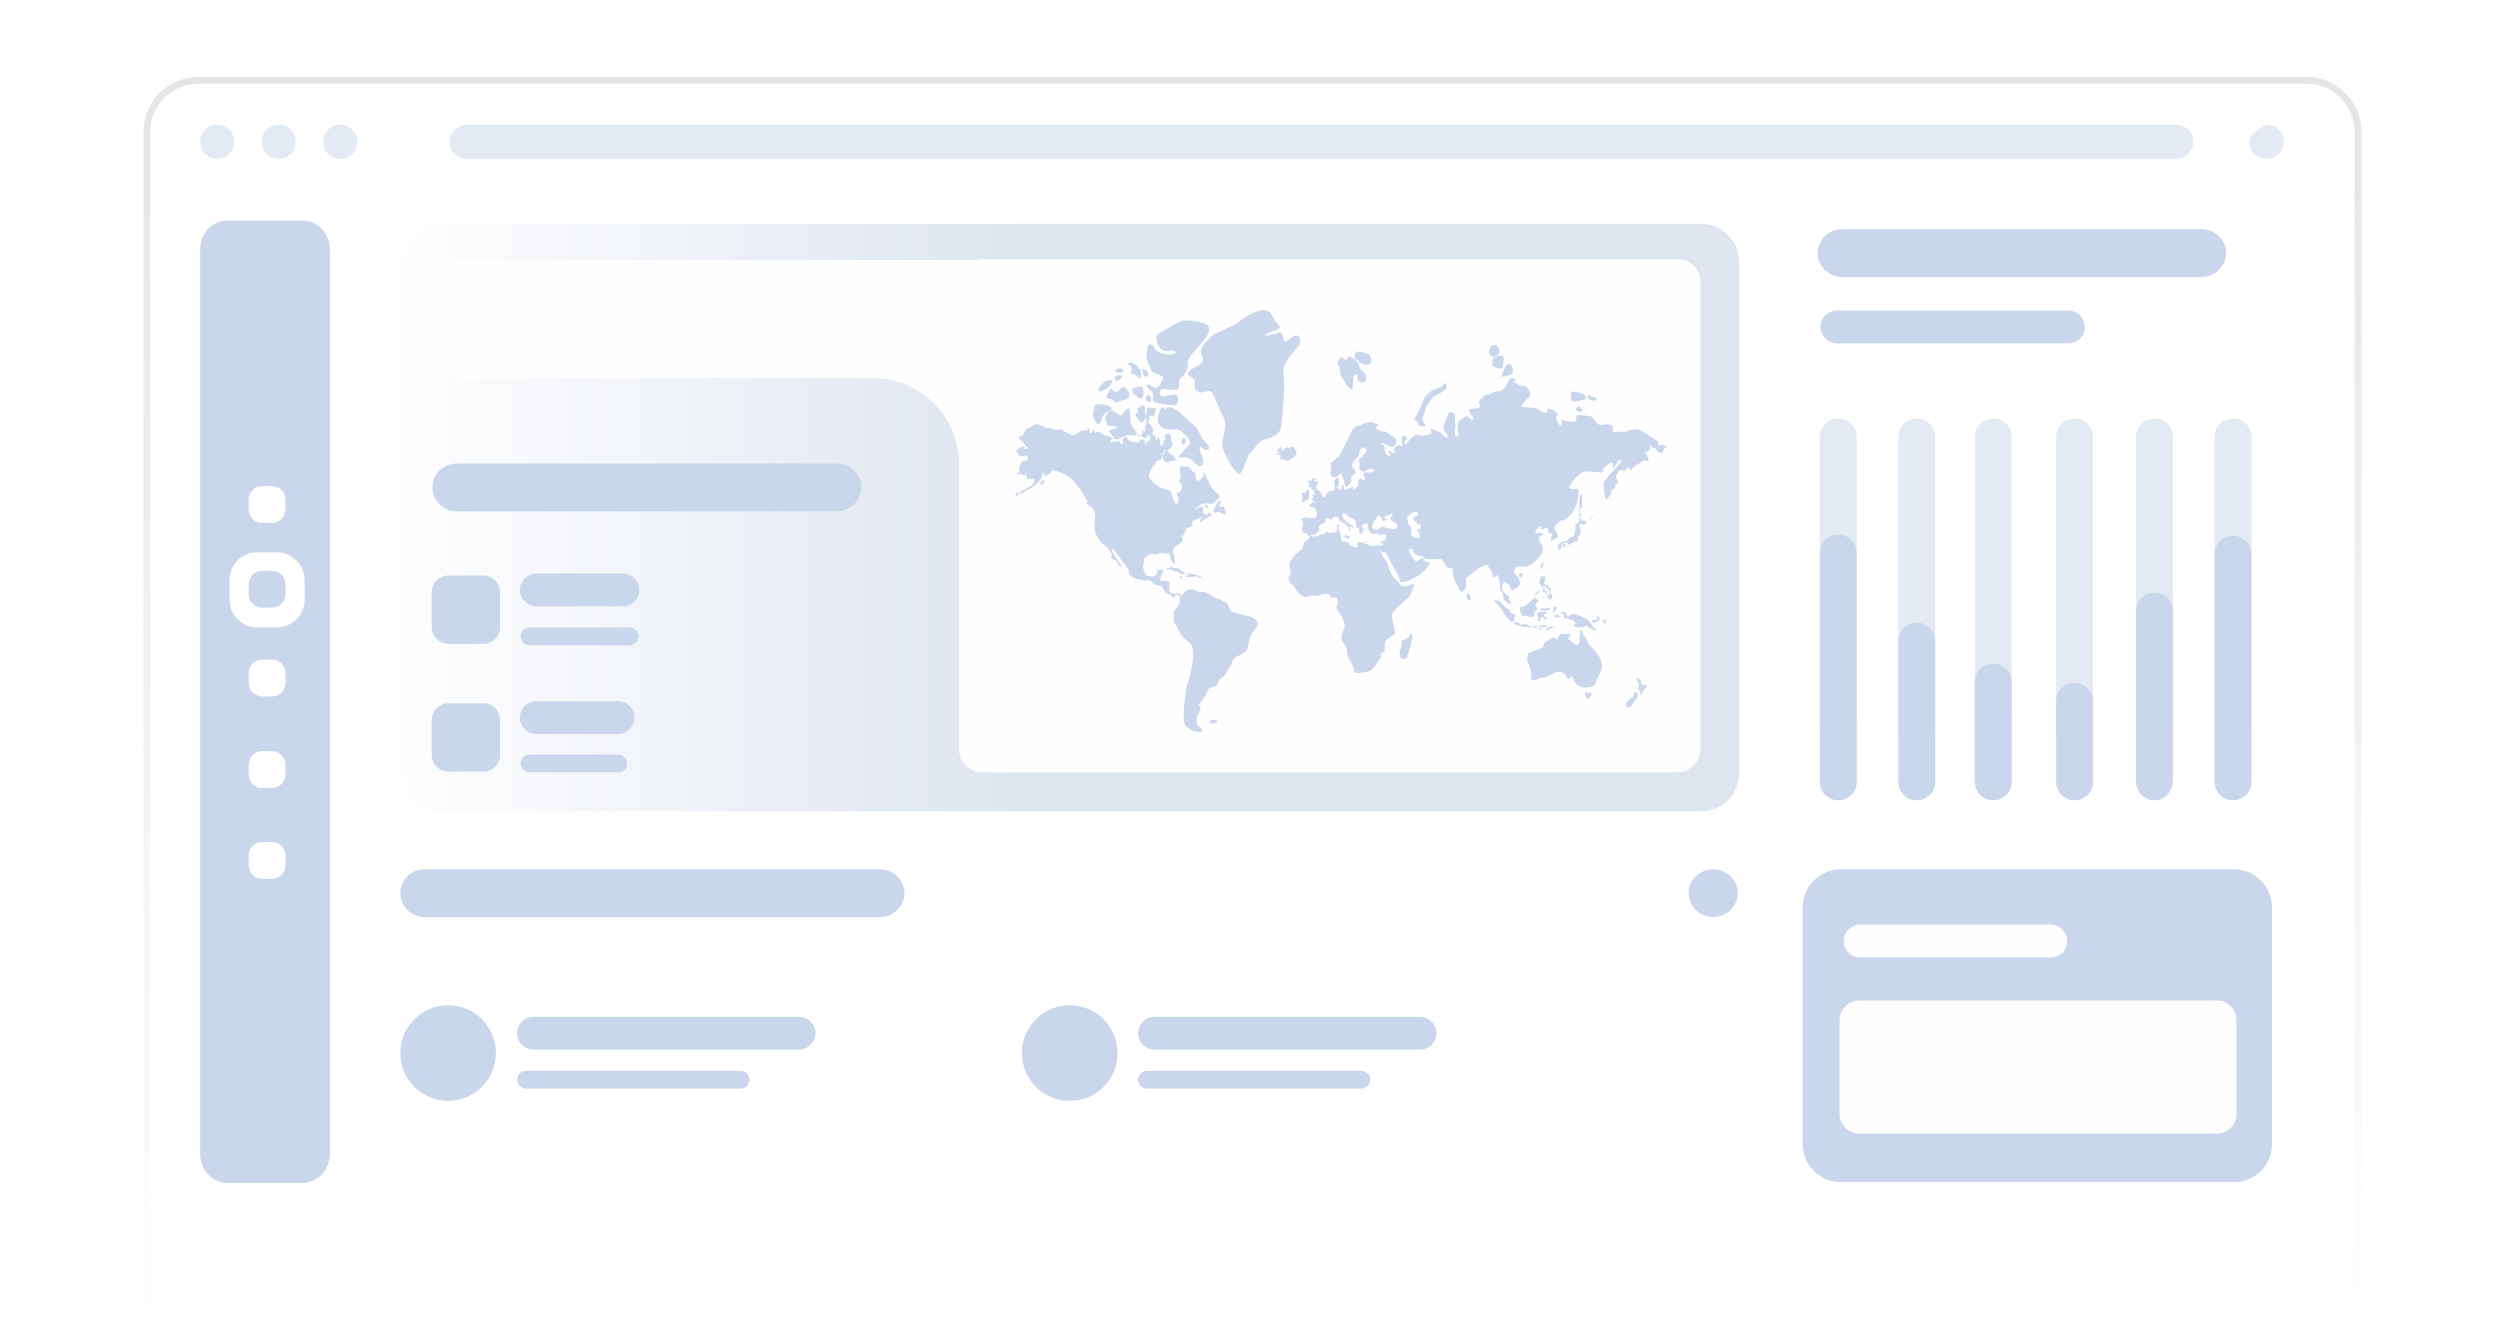 <svg id="eoYD1GJeWFX1" xmlns="http://www.w3.org/2000/svg" xmlns:xlink="http://www.w3.org/1999/xlink" viewBox="0 0 355 190" shape-rendering="geometricPrecision" text-rendering="geometricPrecision" project-id="77b44fc24be1414cb34d4452f64ca523" export-id="8e0c89cb1c3d4e69aa9281594facc25c" cached="false"><defs><filter id="eoYD1GJeWFX4-filter" x="-150%" width="400%" y="-150%" height="400%"><feGaussianBlur id="eoYD1GJeWFX4-filter-drop-shadow-0-blur" in="SourceAlpha" stdDeviation="0,0"/><feOffset id="eoYD1GJeWFX4-filter-drop-shadow-0-offset" dx="0" dy="0" result="tmp"/><feFlood id="eoYD1GJeWFX4-filter-drop-shadow-0-flood" flood-color="rgba(0,0,0,0.03)"/><feComposite id="eoYD1GJeWFX4-filter-drop-shadow-0-composite" operator="in" in2="tmp"/><feMerge id="eoYD1GJeWFX4-filter-drop-shadow-0-merge" result="result"><feMergeNode id="eoYD1GJeWFX4-filter-drop-shadow-0-merge-node-1"/><feMergeNode id="eoYD1GJeWFX4-filter-drop-shadow-0-merge-node-2" in="SourceGraphic"/></feMerge></filter><linearGradient id="eoYD1GJeWFX4-fill" x1="177.813" y1="9.054" x2="177.813" y2="187.155" spreadMethod="pad" gradientUnits="userSpaceOnUse" gradientTransform="translate(0 0)"><stop id="eoYD1GJeWFX4-fill-0" offset="86.67%" stop-color="#fff"/><stop id="eoYD1GJeWFX4-fill-1" offset="89%" stop-color="rgba(255,255,255,0)"/></linearGradient><linearGradient id="eoYD1GJeWFX5-stroke" x1="177.813" y1="9.053" x2="177.813" y2="195.053" spreadMethod="pad" gradientUnits="userSpaceOnUse" gradientTransform="translate(0 0)"><stop id="eoYD1GJeWFX5-stroke-0" offset="0%" stop-color="#e5e5e6"/><stop id="eoYD1GJeWFX5-stroke-1" offset="100%" stop-color="rgba(229,229,230,0)"/></linearGradient><linearGradient id="eoYD1GJeWFX33-fill" x1="0" y1="0.5" x2="1" y2="0.5" spreadMethod="pad" gradientUnits="objectBoundingBox" gradientTransform="translate(0 0)"><stop id="eoYD1GJeWFX33-fill-0" offset="0%" stop-color="rgba(189,203,224,0.05)"/><stop id="eoYD1GJeWFX33-fill-1" offset="46%" stop-color="#bdcbe0"/></linearGradient></defs><g id="eoYD1GJeWFX2" transform="matrix(.97 0 0 0.97 5.335 3.063)"><g><path id="eoYD1GJeWFX4" d="M16.5,15.8c0-3.7,3.1-6.7,7-6.7h308.7c3.9,0,7,3,7,6.7v171.4h-322.7v-171.4Z" filter="url(#eoYD1GJeWFX4-filter)" fill="url(#eoYD1GJeWFX4-fill)"/><path d="M339.2,195.6h.5v-.5-179c0-4.1-3.4-7.5-7.5-7.5h-308.7C19.4,8.6,16,12,16,16.1v179v.5h.5h322.7Z" fill="none" stroke="url(#eoYD1GJeWFX5-stroke)"/></g><path id="eoYD1GJeWFX6" d="M56.7,124.1h66.6c2,0,3.6,1.6,3.6,3.5v0c0,1.9-1.7,3.5-3.6,3.5h-66.6c-2,0-3.6-1.6-3.6-3.5v0c0-2,1.6-3.5,3.6-3.5Z" fill="#c9d6eb"/><path d="M245.3,124.1v0c2,0,3.6,1.6,3.6,3.5v0c0,1.9-1.7,3.5-3.6,3.5v0c-2,0-3.6-1.6-3.6-3.5v0c0-2,1.6-3.5,3.6-3.5Z" fill="#c9d6eb"/><path d="M264.2,30.4h52.6c2,0,3.6,1.6,3.6,3.5v0c0,1.9-1.7,3.5-3.6,3.5h-52.6c-2,0-3.6-1.6-3.6-3.5v0c0-2,1.6-3.5,3.6-3.5Z" fill="#c9d6eb"/><path d="M27.8,29h11c2.2,0,4,1.9,4,4.3v132.3c0,2.3-1.8,4.3-4,4.3h-11c-2.2,0-4-1.9-4-4.3v-132.3c0-2.4,1.7-4.3,4-4.3Z" transform="translate(0 0.123)" fill="#c9d6eb"/><path d="M32.6,68h1.4c1.1,0,2,.9,2,2v1.4c0,1.1-.9,2-2,2h-1.4c-1.1,0-2-.9-2-2v-1.4c0-1.1.9-2,2-2Z" transform="translate(.3 0)" fill="#fff"/><path id="eoYD1GJeWFX11" d="M32.1,77.7h2.9c2.2,0,4.1,1.8,4.1,4.1v2.8c0,2.2-1.8,4.1-4.1,4.1h-2.8c-2.2,0-4.1-1.8-4.1-4.1v-2.8c0-2.3,1.8-4.1,4-4.1Z" fill="#fff"/><path id="eoYD1GJeWFX12" d="M32.6,93.4h1.4c1.1,0,2,.9,2,2v1.4c0,1.1-.9,2-2,2h-1.4c-1.1,0-2-.9-2-2v-1.4c0-1.1.9-2,2-2Z" transform="translate(.3 0)" fill="#fff"/><path id="eoYD1GJeWFX13" d="M32.6,106.8h1.4c1.1,0,2,.9,2,2v1.4c0,1.1-.9,2-2,2h-1.4c-1.1,0-2-.9-2-2v-1.4c0-1.1.9-2,2-2Z" transform="translate(.3 0)" fill="#fff"/><path d="M32.6,120.1h1.4c1.1,0,2,.9,2,2v1.4c0,1.1-.9,2-2,2h-1.4c-1.1,0-2-.9-2-2v-1.4c0-1.1.9-2,2-2Z" transform="translate(.3 0)" fill="#fff"/><path id="eoYD1GJeWFX15" d="M32.8,80.4h1.4c1.1,0,2,.9,2,2v1.4c0,1.1-.9,2-2,2h-1.4c-1.1,0-2-.9-2-2v-1.4c0-1.1.9-2,2-2Z" transform="translate(.1 0)" fill="#c9d6eb"/><path d="M26.3,15.1v0c1.4,0,2.5,1.1,2.5,2.5v0c0,1.4-1.1,2.5-2.5,2.5v0c-1.4,0-2.5-1.1-2.5-2.5v0c0-1.4,1.1-2.5,2.5-2.5Z" opacity="0.5" fill="#c9d6eb"/><path d="M35.3,15.1v0c1.4,0,2.5,1.1,2.5,2.5v0c0,1.4-1.1,2.5-2.5,2.5v0c-1.4,0-2.5-1.1-2.5-2.5v0c0-1.4,1.1-2.5,2.5-2.5Z" opacity="0.5" fill="#c9d6eb"/><path d="M44.3,15.1v0c1.4,0,2.5,1.1,2.5,2.5v0c0,1.4-1.1,2.5-2.5,2.5v0c-1.4,0-2.5-1.1-2.5-2.5v0c0-1.4,1.1-2.5,2.5-2.5Z" opacity="0.5" fill="#c9d6eb"/><path d="M62.9,15.1h250.1c1.5,0,2.6,1.1,2.6,2.5v0c0,1.4-1.2,2.5-2.6,2.5h-250.1c-1.5,0-2.6-1.1-2.6-2.5v0c0-1.4,1.2-2.5,2.6-2.5Z" opacity="0.5" fill="#c9d6eb"/><path d="M326.3,15.1v0c1.4,0,2.5,1.1,2.5,2.5v0c0,1.4-1.1,2.5-2.5,2.5v0c-1.4,0-2.5-1.1-2.5-2.5v0c0-1.4,2.5-2.5,2.5-2.5Z" opacity="0.5" fill="#c9d6eb"/><path d="M321.4,58.1v0c1.5,0,2.7,1.2,2.7,2.7v41.6c0,1.5-1.2,2.7-2.7,2.7v0c-1.5,0-2.7-1.2-2.7-2.7v-41.6c0-1.5,1.2-2.7,2.7-2.7Z" opacity="0.5" fill="#c9d6eb"/><path d="M286.3,58.1v0c1.5,0,2.7,1.2,2.7,2.7v39.9c0,1.5-1.2,2.7-2.7,2.7v0c-1.5,0-2.7-1.2-2.7-2.7v-39.9c0-1.5,1.2-2.7,2.7-2.7Z" opacity="0.5" fill="#c9d6eb"/><path d="M309.9,58.1v0c1.5,0,2.7,1.2,2.7,2.7v42.6c0,1.5-1.2,2.7-2.7,2.7v0c-1.5,0-2.7-1.2-2.7-2.7v-42.6c0-1.5,1.2-2.7,2.7-2.7Z" opacity="0.5" fill="#c9d6eb"/><path d="M298.2,58.1v0c1.5,0,2.7,1.2,2.7,2.7v42.7c0,1.5-1.2,2.7-2.7,2.7v0c-1.5,0-2.7-1.2-2.7-2.7v-42.7c0-1.5,1.2-2.7,2.7-2.7Z" opacity="0.5" fill="#c9d6eb"/><path d="M275.1,58.1v0c1.5,0,2.7,1.2,2.7,2.7v43c0,1.5-1.2,2.7-2.7,2.7v0c-1.5,0-2.7-1.2-2.7-2.7v-43c0-1.5,1.2-2.7,2.7-2.7Z" opacity="0.5" fill="#c9d6eb"/><path d="M263.6,58.1v0c1.5,0,2.7,1.2,2.7,2.7v41.3c0,1.5-1.2,2.7-2.7,2.7v0c-1.5,0-2.7-1.2-2.7-2.7v-41.3c0-1.5,1.2-2.7,2.7-2.7Z" opacity="0.5" fill="#c9d6eb"/><path id="eoYD1GJeWFX27" d="M263.6,114v0c-1.5,0-2.7-1.2-2.7-2.7v-33.5c0-1.5,1.2-2.7,2.7-2.7v0c1.5,0,2.7,1.2,2.7,2.7v33.6c0,1.4-1.2,2.6-2.7,2.6Z" fill="#c9d6eb"/><path id="eoYD1GJeWFX28" d="M298.2,114v0c-1.5,0-2.7-1.2-2.7-2.7v-11.8c0-1.5,1.2-2.7,2.7-2.7v0c1.5,0,2.7,1.2,2.7,2.7v11.9c0,1.4-1.2,2.6-2.7,2.6Z" fill="#c9d6eb"/><path id="eoYD1GJeWFX29" d="M275.1,114v0c-1.5,0-2.7-1.2-2.7-2.7v-20.6c0-1.5,1.2-2.7,2.7-2.7v0c1.5,0,2.7,1.2,2.7,2.7v20.6c0,1.5-1.2,2.7-2.7,2.7Z" fill="#c9d6eb"/><path id="eoYD1GJeWFX30" d="M286.3,114v0c-1.5,0-2.7-1.2-2.7-2.7v-14.6c0-1.5,1.2-2.7,2.7-2.7v0c1.5,0,2.7,1.2,2.7,2.7v14.7c0,1.4-1.2,2.6-2.7,2.6Z" fill="#c9d6eb"/><path id="eoYD1GJeWFX31" d="M309.9,114v0c-1.5,0-2.7-1.2-2.7-2.7v-25c0-1.5,1.2-2.7,2.7-2.7v0c1.5,0,2.7,1.2,2.7,2.7v25c-.1,1.5-1.3,2.7-2.7,2.7Z" fill="#c9d6eb"/><path id="eoYD1GJeWFX32" d="M321.4,114v0c-1.5,0-2.7-1.2-2.7-2.7v-33.3c0-1.5,1.2-2.7,2.7-2.7v0c1.5,0,2.7,1.2,2.7,2.7v33.3c0,1.5-1.2,2.7-2.7,2.7Z" fill="#c9d6eb"/><path d="M59,29.6h184.5c3.1,0,5.6,2.5,5.6,5.6v74.8c0,3.1-2.5,5.6-5.6,5.6h-184.5c-3.1,0-5.6-2.5-5.6-5.6v-74.8c0-3.1,2.5-5.6,5.6-5.6Z" opacity="0.5" fill="url(#eoYD1GJeWFX33-fill)"/><g><circle r="7" transform="translate(151.1 151)" fill="#c9d6eb"/><g><path d="M202.4,150.5h-38.9c-1.3,0-2.4-1.1-2.4-2.4v0c0-1.3,1.1-2.4,2.4-2.4h38.9c1.3,0,2.4,1.1,2.4,2.4v0c-.1,1.4-1.1,2.4-2.4,2.4Z" fill="#c9d6eb"/><path d="M193.8,156.2h-31.4c-.7,0-1.3-.6-1.3-1.3v0c0-.7.6-1.3,1.3-1.3h31.4c.7,0,1.3.6,1.3,1.3v0c0,.7-.6,1.3-1.3,1.3Z" fill="#c9d6eb"/></g></g><g><g><path id="eoYD1GJeWFX41" d="M85.7,85.6h-12.7c-1.3,0-2.4-1.1-2.4-2.4v0c0-1.3,1.1-2.4,2.4-2.4h12.7c1.3,0,2.4,1.1,2.4,2.4v0c0,1.4-1.1,2.4-2.4,2.4Z" fill="#c9d6eb"/><path id="eoYD1GJeWFX42" d="M86.7,91.3h-14.7c-.7,0-1.3-.6-1.3-1.3v0c0-.7.6-1.3,1.3-1.3h14.7c.7,0,1.3.6,1.3,1.3v0c-.1.7-.6,1.3-1.3,1.3Z" fill="#c9d6eb"/><path d="M65.3,91.1h-5.2c-1.3,0-2.4-1.1-2.4-2.4v-5.2c0-1.3,1.1-2.4,2.4-2.4h5.2c1.3,0,2.4,1.1,2.4,2.4v5.2c0,1.3-1.1,2.4-2.4,2.4Z" fill="#c9d6eb"/></g></g><g><g><path id="eoYD1GJeWFX46" d="M85,104.3h-12c-1.3,0-2.4-1.1-2.4-2.4v0c0-1.3,1.1-2.4,2.4-2.4h12c1.3,0,2.4,1.1,2.4,2.4v0c-.1,1.3-1.1,2.4-2.4,2.4Z" fill="#c9d6eb"/><path id="eoYD1GJeWFX47" d="M85,109.9h-13c-.7,0-1.3-.6-1.3-1.3v0c0-.7.6-1.3,1.3-1.3h13c.7,0,1.3.6,1.3,1.3v0c0,.8-.6,1.3-1.3,1.3Z" fill="#c9d6eb"/><path d="M65.3,109.8h-5.2c-1.3,0-2.4-1.1-2.4-2.4v-5.2c0-1.3,1.1-2.4,2.4-2.4h5.2c1.3,0,2.4,1.1,2.4,2.4v5.2c0,1.3-1.1,2.4-2.4,2.4Z" fill="#c9d6eb"/></g></g><circle r="7" transform="translate(60.1 151)" fill="#c9d6eb"/><path d="M297.3,47.1h-33.9c-1.3,0-2.4-1.1-2.4-2.4v0c0-1.3,1.1-2.4,2.4-2.4h33.9c1.3,0,2.4,1.1,2.4,2.4v0c0,1.4-1.1,2.4-2.4,2.4Z" fill="#c9d6eb"/><g><path d="M111.4,150.5h-38.8c-1.3,0-2.4-1.1-2.4-2.4v0c0-1.3,1.1-2.4,2.4-2.4h38.9c1.3,0,2.4,1.1,2.4,2.4v0c-.1,1.4-1.2,2.4-2.5,2.4Z" fill="#c9d6eb"/><path d="M102.9,156.2h-31.4c-.7,0-1.3-.6-1.3-1.3v0c0-.7.6-1.3,1.3-1.3h31.4c.7,0,1.3.6,1.3,1.3v0c0,.7-.6,1.3-1.3,1.3Z" fill="#c9d6eb"/></g><path d="M240.1,34.8h-101.7c-.2,0-.4,0-.6.1h-75.5c-2.2,0-4,1.8-4,4v9.3c0,2.2,1.8,4,4,4h60c7,0,12.6,5.7,12.6,12.6v41.7c0,1.9,1.5,3.4,3.4,3.4h101.7c1.9,0,3.4-1.5,3.4-3.4v-68.3c.1-1.9-1.4-3.4-3.3-3.4Z" fill="#fefefe"/><g><path d="M321.5,169.9h-57.5c-3.1,0-5.6-2.5-5.6-5.6v-34.6c0-3.1,2.5-5.6,5.6-5.6h57.5c3.1,0,5.6,2.5,5.6,5.6v34.6c0,3.1-2.5,5.6-5.6,5.6Z" fill="#c9d6eb"/><path d="M319,162.8h-52.3c-1.6,0-2.9-1.3-2.9-2.9v-13.7c0-1.6,1.3-2.9,2.9-2.9h52.3c1.6,0,2.9,1.3,2.9,2.9v13.8c0,1.5-1.3,2.8-2.9,2.8Z" fill="#fdfdfd"/><g><g><path d="M294.7,137h-27.9c-1.3,0-2.4-1.1-2.4-2.4v0c0-1.3,1.1-2.4,2.4-2.4h27.9c1.3,0,2.4,1.1,2.4,2.4v0c0,1.4-1.1,2.4-2.4,2.4Z" fill="#fefefe"/></g></g></g><path d="M226.1,70.8c.2.4,0,.4-.1.3-.2,0-.2.5-.2.7s.3.5.2.5h-.2c0,0-.2.3-.2.2s.2-.4.1-.7c0-.3,0-.3,0-.5s.1-1,0-1.3c0-.3.2-.7.3-.9s.1.3.1.8c0,0,0,.4,0,.9Zm.6,2.6c0,.2-.3.2-.3.1-.1.1-.2.2-.3.1s-.3-.1-.4,0s.1.6.2.9-.1.6-.3.8s0,.6-.1.7-.8.2-1,.4c-.3.2-.5.3-.5,0s-.6,0-.7,0-.2.1-.2.2c0,0-.1.3-.1.5-.1.3-.3.3-.3.2-.1-.1,0-.3-.1-.4s-.2,0-.2-.1l.2-.2c0,0,.2-.1.4-.3s.6-.2.8-.3.3-.2.4-.4c.1-.1.4-.2.6-.2s.3-.7.3-.8s0-.3.1-.4-.1-.2-.1-.4.3-.4.5-.5.1-.5.1-.7c.1-.1.4.3.4.4c0,0,.2.1.3.1s.3.1.3.3c0,0,0,.1,0,0Zm-3.3,3.1c.5,0,.4.2.3.3-.1,0-.2,0-.2,0s-.1.1-.1.2-.2,0-.2,0s0-.2.1-.3c0,0,0-.2.1-.2ZM227,73c.1,0-.1.2-.2.3s.1-.2.2-.3Zm.7-.4c0,0-.4.3-.5.3-.1-.1.2-.3.3-.3h.2Zm.3-.3c0,0-.1.2-.2.2s0-.1.1-.2h.1Zm.6-.2h-.2l.1-.1.1.1Zm-2.6,17c.2.1.2.7.4.9.2.1.4.5.5.8.1.4.5.7.8,1s.8,1,1,1.3.5,1.2.2,1.9-.7,1.4-.8,1.8c-.1.3-.1.4-.5.5s-.8.2-1.2.2-1.1-.3-1.4-.9-.3-.8-.5-.7-.3.7-.6.1-1-1.1-2-.6-.8.5-1.2.6-.8,0-1.2.3-1,0-.9-.3c.1-.2.1-1.1-.3-1.9s-.3-.7-.2-1-.1-.6.3-.7c.3-.2,1-.4,1.4-.5s.7-.4.7-.6s0-.3.2-.4.6-.4.9-.6c.2-.2.5-.1.6,0s.2.3.3.1.2-.6.5-.7s1.5-.1,1.4.1-.4.5-.3.6.9.8,1.1.8c.1,0,.5.1.5-.4s.1-1.2.1-1.4.1-.4.2-.3Zm1.1,9.2c.3,0,.3-.1.4.2c0,.3-.4.6-.6.6s-.2-.3-.3-.6c-.1-.1-.1-.3,0-.3.2-.1.3.1.5.1Zm7.2-2.1c.1,0,.2.1.3.2s.2.3.2.5c0,.3.3.2.6.2s.1.4-.1.6c-.2.1-.3.5-.4.7s-.3.1-.3,0c.3-.6-.6-.4-.2-.9.1-.2.1-.6-.4-1.3-.2-.2.1,0,.3,0Zm-.2,2c.2.1.1.4.1.7c0,.2-.4.5-.6.8-.2.4-.3.6-.8.7-.4.1-.3-.6-.2-.7s.5-.7.8-.7c.2,0,.2-.3.3-.6c0-.2.2-.3.4-.2Zm-64.7-15c.3.1.5.4,1.2.3s1.5.8,1.9.9s1.7.6,1.8,1c.2.5.2.9.8,1.1s2,.5,2.4.6c.3.1,1.6.6.9,1.6s-.9,1.2-1.1,2.2-.2,1.4-1.4,1.9-.9,1-1.4,1.7c-.4.7-.8,1.5-1.2,1.6-.4.2-.5,1-.9,1.2s-.8,0-1,.5c-.5,1.1-.8,1.4-1,1.7s-.5.3-.3.7.2.6-.1,1-.5,1.6-.1,1.9c.3.3,1,.8.4.9-.7.1-2.4-.4-2.5-1.7s.2-4.5.7-5.9c.4-1.4,1.3-4.9,0-5.6-1.3-.8-1.8-2.5-2-2.7s-.2-.9-.2-1.1.1-.9.3-1c.3-.2.6-.7.6-1.2-.1-.5.5-.9.6-1.1.2-.2.5-.6.9-.6.5,0,.7.1.7.1Zm2.7,19.1c.1,0,.2-.1.4,0c.1,0,.2,0,.2.1c0,0,0,.1-.1.2-.3.2-.7.2-1,0-.1-.1,0-.2.1-.3s.3-.1.4,0Zm48.4-23.1c.1,0-.1.3-.1.4s-.2.6-.3.6c0,0-.1-.2-.1-.4s.2-.4.3-.5c0,0,.1,0,.2-.1Zm0,2c.2,0,.2.2.2.4s-.2.5-.2.6.3.3.4.3c.2,0,.3.3.3.5s-.4.1-.3,0-.1-.2-.1-.3c-.1-.1-.4,0-.6,0-.1,0-.1-.1-.2-.3-.2-.2-.2-.4-.1-.6c0-.1.1-.3.1-.4.1-.1.2-.2.3-.2c0,0,.1,0,.2,0Zm-.6,2.2c0,.1-.5.6-.7.6s.3-.5.5-.6c0,0,.2-.1.2,0Zm1.5.3c.1,0,.3.1.3.3c0,.1,0,.4,0,.5s-.1-.1-.2-.1c-.1.1,0,.1,0,.2s-.1.1-.2,0-.1-.3-.3-.4c-.046-.046-.136-.15-.219-.19.128.022.319.07.319-.01c0-.1.2-.2.2-.2l.1-.1Zm-.619.31C220.749,84.004,220.72,84,220.7,84c-.006,0-.012.001-.019.002.029-.016.064-.01.1.008ZM220.6,84.3c0,.2-.2.2-.2,0c0-.094.177-.116.281-.137-.048.026-.081.07-.081.137Zm-1.5,0c.2,0,.2.2.5.4.4.1-.2.4-.3.6s.2.5.3.6-.1.2-.3.3-.1.3-.2.7c-.1.3-.4.3-.6.3-.2-.1-.3-.2-.8-.2s-.5-.1-.5-.3c0-.1-.2-.4-.2-.7c0-.2,0-.3.3-.3s.4-.1.6-.3c.2-.1.8-.6,1.1-.9l.1-.2Zm-4.6,1.1c.3.3.9.7,1,.8c0,.1.1.3.3.4s.3.1.5.3c.2.1-.2.2-.1.6s-.4.4-.7.2-1-1.4-1.3-1.8-.5-.6-.8-.9-.1-.3.1-.3c0,0,.6.1,1,.7Zm8.5,1.1c.2-.1.8-.2.8.1s.1.6.2.5c.2,0,.3-.2.5-.3.1-.1.5-.1,1,.1s1.1.4,1.2.5.5.4.6.6.3.5.5.7.6.4.2.4-.9-.4-1.1-.6c-.3-.2-.3,0-.5.1-.3.1-1,0-1.3,0s-.3-.2,0-.4c.2-.1-.2-.5-.5-.6s-.8-.2-1-.3-.2-.1-.2-.2.1-.2.1-.3-.6-.2-.6-.2c-.1-.1.1-.1.1-.1Zm-5.9,1.8c.1,0,.4-.1.8-.1.4-.1.2.2.1.2s.4,0,.6.1.1.2,0,.2-.6-.1-.9-.1-.9-.2-1.3-.3-.3-.4-.1-.4c.1,0,.6.1.7.2c0,0,.1,0,.1.2Zm2.5.3c-.1.2-.4.1-.7.1s.1-.2.3-.2c0,0,.5,0,.4.1Zm2.4,0c0,.1-.7.3-.8.4-.1.2-.3.1-.3-.1s.2-.2.4-.3c0,0,.5-.1.7,0Zm-1.1-.3c.2-.1,0,.2-.1.3-.2.1-.5,0-.8,0-.2,0-.1-.1,0-.2c0,0,.6,0,.9-.1Zm-.9.4c.2.1.2.3.1.3s-.3-.1-.4-.2c0,0,.1-.1.3-.1Zm-.3-1.4c0-.2,0-.3-.1-.4-.1-.2-.2-.3.1-.4.2-.1.5-.1.7-.1s.7,0,.4.3c-.1.1-.2.1-.3.1c0,.1,0,.2.1.3s.3.1.3.2c.1,0,0,.2-.1.2-.1.1-.3,0-.3-.1s0-.2-.1-.2-.3,0-.3,0c-.1,0-.1.1-.1.2s0,.3,0,.4c-.1.1-.3,0-.3-.1-.1-.1,0-.2,0-.4Zm1.5-1.1c-.3,0-.7,0-1,0-.1,0-.2,0-.3,0c0-.2.2-.3.4-.3s.4,0,.6,0c.1,0,.2-.1.3-.1s.2.2.2.2c-.1.1-.1.2-.2.2Zm.7-.2c0,0-.1-.1,0-.1c0-.2.1-.2.2-.3c0,.1.1.1.1.1.1,0,.2,0,.2.1s0,.2,0,.2c-.1.1-.2,0-.2.1-.1.1,0,.3-.1.4-.1,0-.2,0-.2-.1s0-.1,0-.2s0-.1,0-.2Zm.2.9c.3-.1.6,0,.9.2l-.1.1c0,0-.1,0-.2,0c0,0-.1,0-.2,0s-.2,0-.3,0-.1,0-.1,0c-.1-.1,0-.2,0-.3Zm-1.7-4c0-.1.2-.1.2.1.1.2.1.5-.1.6-.1,0-.1,0-.1,0v-.1c0-.2-.1-.4,0-.6Zm.9.1c0-.1-.1-.1,0-.2-.1-.1.1,0,.2.1.1.2,0,.5-.2.7h-.1c0-.1,0-.2,0-.3c0,0,.1-.1.1-.2s0,0,0-.1Zm-.6.4c.1-.1.2-.1.3,0-.1.2-.1.3-.1.5-.1,0-.2,0-.2-.1s0-.1,0-.2s0-.1,0-.2Zm7.9,4.1c.1.1,0,.1,0,.1-.2.2-.5.4-.8.4-.1,0-.3-.1-.3-.2s.1-.1.2-.2c.1,0,.2,0,.2,0c.1,0,.1,0,.2,0s.1-.1.1-.1.1-.1.2-.1.2.1.2.1Zm.9.1v.1c0,.3.5.4.2.4-.1,0-.3,0-.4-.1-.1,0-.2-.2-.1-.4-.1,0-.1,0,0,0s.3,0,.3,0Zm-.8-.3c0,.1,0,.2-.1.2c0,0,0,0-.1-.1c0-.1-.4-.3-.4-.5.2.1.6.3.6.4Zm.5.3c0,0-.1,0,0,0Zm9.209-25.346c-.006.013-.009.028-.009.046c0,.1-.2.1-.3.2s-.2.7-.3.7-.8-.3-.8-.4c0-.2-.2-.5-.4-.4s-.4-.2-.4-.3-.2-.2-.2-.1c0,.2.2.5,0,.7-.1.2-.5.4-.6.3s-.3-.1-.2,0s.2.2.3.3.1.3.2.4c.1.2.2.5.1.6-.2.1-.5-.1-.7,0s-1.7,1-1.7,1.2c0,.1-.2.3-.4-.1s-.6.5-.8.4-.4-.3-.7,0c-.3.4-.5.9-.4,1s.4.7.2.8c-.2.2-.4.2-.4.4.1.2.1.3-.1.4-.3.1-.4.1-.4.5c0,.3-.7,1.1-.8,1.1s-.5-2.1-.3-2.5s1.1-1.5,1.4-1.8.8-.7.9-1c.2-.3.4-.6,0-.5-.3.1-.2.2-.6.7s-.4.6-.4.4.1-.7-.2-.7-1,.6-1.2.9c-.2.2.2.5-.2.5-.5,0-.6-.1-1.6-.1-1-.1-1.4-.1-2.3,1s-1.2,1.4-.6,1.5s1.1-.2,1.1.4-.3,2.6-1.2,3.4-1,1-1.2.8c-.2-.1-.9.6-1.1.9s.1.5.2.8c.2.3.5.8-.1,1s-.7.5-.7.2.4-1,.1-1-.6-.1-.5-.3c0-.3.1-.6-.2-.5-.3,0-.7.4-.8.3s.4-.9-.3-.4c-.6.5-.7,1-.3.9.5-.1,1.2-.1.7.3s-.6.3-.3.9c.3.5.9,1.2-.1,2.3s-1.4,1.3-2.1,1.4c-.7,0-1.2-.2-1.4.3s-.3.4.2,1s.9,1.2,0,1.8-.6.4-.9-.1-.6-.7-.8-.7-.4.2-.4.5c0,.4-.1.5.2.9.4.4.7.5.8.7s-.1.3.1.6c.2.2.3.6.1.5s-1-.5-1-.9-.2-1-.4-1.1c-.3-.1.1-.5-.2-1.4s-.1-1-.4-.8c-.3.3-.7.5-.6-.2.1-.3-.6-.8-.6-1c0,0,.2-.5-.5-.3s-1.5.8-1.9,1.2-.9.5-.9.9.1.8,0,1.1-.6.9-.7.7c-.2-.2-1-1.7-1.1-2.2-.1-.4-.2-1.3-.2-1.4s0,0-.2.1c-.1,0-.6.2-1-.8-.3-.7-.7-.5-1.2-.5-.6,0-1.6.1-1.7-.2s-.8-.2-.9-.3-.7-.4-.7-.5-.1-.7-.5-.5c-.3.2,0,.5.2.9s.4.9.8.9c.4-.1.7-.5.8-.5s.1,0,.2.2.2.4.5.4.6.1.1.7c-.4.6-1.2,1.3-1.9,1.6-.6.3-2.1,1.1-2.2.4s-.5-1.2-1-2.1-.9-2-1.2-2c-.3.1-.4,0-.5-.1c0-.1-.4-.5-.2-.1s.3.5.5.9c.3.3.7,1,.8,1.5s.4,1,.6,1.3.6.5.9,1s.7.6,1.3.4c.5-.2,1-.5.9-.1-.1.5-.5,1.6-1,2s-2.2,1.8-2.2,2.3c-.1,1.2.7,2.4.3,2.9s-1.5.8-1.4,1.5c0,.7.2,1-.3,1.2-.7.3.1.4-.5,1.1-.3.3-.9,1.6-1.8,1.7s-1.9.4-1.9-.2-.6-1.5-.8-1.9c-.3-.3-.2-1.3-.3-1.5s-.8-.8-.7-1.6.6-1.2.4-1.9-.4-1.2-1.1-2.1c-.2-.3,0-.3.1-.7c0,0,.3-1.1-.6-1-.6.1-.4-.3-.6-.4-.3-.2-.9-.2-1.7.2c0,0-1.1-.2-1.5.1-.5.3-1.6-.8-1.7-1s-.1-.5-.6-.8c-.4-.3-.5-.9-.5-1s.5-.5.3-1.2-.2-.8-.1-1s.8-1.1.9-1.3c.1-.1,1-.6,1-.8.1-.2,0-.9.7-1.2.369-.185.312-.625.38-.692-.05.028-.08.06-.08.092c0,0-.2,0-.3-.2s-.4-.2-.5-.2c0,0-.2,0-.2-.2s-.2-.4-.1-.5c0-.1.2-.6.2-.7-.1-.1-.1-.4-.1-.5-.1,0-.2-.1-.1-.2s.3-.2.6-.2c.3.1,1.2.1,1.3.1s.4-.3.3-.8-.4-.7-.5-.8c-.2,0-.5,0-.5-.1-.1,0-.2-.3,0-.3.041-.02.086-.033.133-.039.09-.123.189-.361.367-.361.1,0,.4,0,.3-.1-.1,0-.3,0-.4-.1c0,0-.2,0-.2-.1s0-.2.1-.2.2-.3.1-.3-.2-.2-.1-.2.3.1.3,0s.1-.3,0-.4c0,0-.2-.1-.1-.2l.1-.2c-.1,0-.3.1-.3.1s-.1-.1-.1-.2.1-.3,0-.3-.1.1-.2.2l-.1-.1c0-.1-.1,0-.1,0s0-.1.1-.2s0-.1-.1-.1-.1,0,0-.1.1-.2.1-.2-.128-.043-.189-.1c-.003 0-.007 0-.011 0c0,0,0,0-.1,0c0,0,0-.1,0-.2c0,0,.067,0,.146.055.045-.044.087-.082.116-.093L186.1,67.2v-.1c0-.1.1-.1.1-.1s0,0,.1,0c0,.1,0,.2,0,.3-.1,0-.1,0-.1,0c0,.1,0,.1.1,0c.1,0,.2-.1.2-.1.1-.1,0-.3.1-.3s.7-.1.6,0-.3.3-.3.4s0,.1.2,0c.2,0,.5-.1.4.1c0,.1-.3.5-.3.6s0,.3.1.4.4.4.4.4l.2.1c0,0,0,.3.1.4.1,0,0,.1.1.2c0,.1,0,.1.1.1.032,0,.085.021.135.055.024-.018.046-.037.065-.055.1-.1.3-.4.3-.5s.1-.2.1-.2s0,.2.1.2.1,0,.1-.1c0,0-.1-.1,0-.2s.3-.1.4-.1.4-.1.5-.2s0-.5,0-.6-.1-.1-.1-.2s0-.4,0-.5c.1-.1.1-.1.2-.2.1,0,.5-.4.5-.2c0,.1-.1.4-.1.4.1.1.2.2.2.2s-.1.1-.1.2-.2.2-.2.2c0,.1.1,0,.1,0s.1.1.1.2-.2.2-.2.1-.1-.2-.1-.2v.2c0,0,.1.3.2.3s.2-.1.2,0c0,0-.1.3,0,.2.103-.052.233-.13.348-.193-.016-.004-.032-.007-.048-.007-.1,0,0-.1,0-.2-.1,0,0-.2.1-.2c0,0,.1,0,.1-.2.1,0,.1.1.2.2c0,.1-.1.1-.1.1c0,.067,0,.133,0,.2.1,0,0,.1.1.2.1,0,.3.1.4,0c.1,0,.5-.3.6-.3s.3-.1.3,0s0,.3.2.2c.2,0,.2-.1.2-.2.1-.1.2-.1.2-.1.1,0,.1,0,.1,0c.1,0,0,0,0-.4s.1-.6.2-.7.3-.2.4,0s.2.2.3.2.1-.4.1-.5-.2-.1-.2-.3s0-.4.2-.4c.1,0,.5,0,.8,0c.3.1.4-.2.5-.2s.3,0,.2-.1c0,0-.3,0-.3-.1-.1-.1-.2-.2-.6-.1-.4.2-.7.5-.9.4s-.5-.2-.5-.5.1-.7,0-.9c-.1-.1-.2-.3,0-.5.3-.1.7-.7.8-.8.1-.2.5-.4.2-.6-.2-.2-.6-.4-.7-.2s-.3.5-.3.7-.1.5-.4.8c-.3.2-.7.8-.7,1.1c0,.2.2.4.3.5.2.1.4.6.1.7-.3.2-.5.4-.5.6s.1.8-.2.9c-.3.2-.3.4-.5.4s-.2-.3-.3-.6c0-.3-.2-.7-.3-.9s-.1-.6-.3-.4c-.3.2-.5.4-.6.5-.1,0-.8.1-.8-.5s.1-1.3,0-1.4.1-.2.5-.6c0,0,.6-.4.8-.7.2-.4,1-1.9,1.2-2.3s.3-.7.4-.9.5-1,1-1.1c.6-.1.9-.3,1.1-.4.3-.1.8-.2.9-.2.2,0,.7.3.8.3s.4.2.2.3-.4.2-.3.3.7.5,1,.5c.4,0,.6,0,1,.4.4.3,1,.5,1,.9s.1.4-.2.7c-.2.3-.4.4-1,.1s-.9-.5-1-.5c-.1-.1-.2-.1,0,.1.1.3.5.4.5.6s0,.7.1.9c.1.1.4.4.5.4.2,0,.3,0,.3-.1s-.2-.2-.3-.4s0-.4.2-.2.8.3.7.1-.3-.3-.1-.4c.1-.2.5-.7.8-.6.2.2.4.2.4,0s-.2-.5-.1-.8c0-.3.2-.7.3-.6s.7.4.4.6-.4.5-.2.6.1.1.5-.4c.5-.6,1.1-1.1,1.5-.9.4.3.5.1.8.1.3-.1.6-.1.9-.2s.2-.5,0-.6c-.1-.1,0-.3.4-.1s.9.3,1.2.6c.4.3.6.6.7.6s.4,0,.1-.5c-.3-.4-.6-.9-.5-1.2s.4-.9.6-1.4.2-.7.5-.6.8.2.6.9c-.1.7.1.8.1,1.1-.1.3-.2,1.5,0,1.5s.5.2.4-.4c-.1-.5-.2-1.7.2-1.9.4-.3,1-.7,1.1-.6.2.1.5.5.7.5.1,0,.3-.2.1-.4s-.6-.9-.5-1.1c0-.2,1.5-.1,1.6-.4s-.4-.5-.1-.9.7-.9,1.2-.9c.4,0,.6-.2.8-.3s.6-.2,1-.2c.3-.1.4-.3.6-.4s.3-.3.4-.6c.1-.4.3-.8.6-.9s.8.2.7.3-.5.4-.3.4c.1,0,.7.1.7.3s.9,0,1.1.2.9,1,.5,1.5c-.5.5-1.3,1.3-1.2,1.4.1.2.5.1.9.2.4,0,1.5,0,1.7.3s1.2.7,1.2.3-.1-.6.7-.3c.8.4.9.5.8.8-.2.3-.3.5-.1.8.1.3.6,1.2.7.5s0-.8.4-.5c.3.2,1.6.3,1.7,0s-.1-.9.6-.8c.8.1,1.7.1,1.9.4s.4.5.6.8c.3.3.7.3,1,.2s1.3,0,1.3.3-.2.9.4.8s1.1-.1,1.3,0c.1.1.4-.2.5-.2s1-.4,1.7-.1c.7.2,1.5.9,2,1.2s.8.5.8.6s0,.5.1.5.2-.2.2-.2l.5.1c0,0,.168.201.309.254ZM187.1,70.6c0,0-.004-.017-.01-.043-.054.004-.09.016-.09.043c0,.034,0,.067-.008.097.061-.007.108-.029.108-.097Zm-.805,4.6c.002-0.0.003-0.0.005-0.0.1,0,.3.2.7.2s.9-.4,1.7-.5c.011-.001.022-.003.033-.004-.154-.02-.221-.108-.133-.196c0,0,.1-.1.2,0c.078,0,.157.123.09.176.508-.063.996-.124,1.31-.154c0-.121,0-.26,0-.322c0-.1.1-.2.2-.2c0,0,.165-.082.12.5.186.007.28.114.28.5c0,.4-.1.7.1.8.3.2,1,.2,1.1.4s.2.4.5.4c.2,0,.2.2.4.2.2.1.3,0,.3-.3c0,0-.1-.8.8-.4.9.3,1.5.6,1.7.5s.5-.2.9-.1c.3.1.4-.2.5-.4.02-.039.051-.105.086-.186C197.1,76.2,197.1,76.2,197.1,76.2c-.1.1-.1.2-.2.2c0,0,0,0-.1,0s-.2,0-.2-.1v-.1c0-.1,0-.1.1-.1s.2,0,.3,0c0-.1.1-.1.1-.1h.1v.082c.147-.34.356-.904.2-.982-.2-.1-.4-.1-.6,0-.1.1-.2.1-.4,0-.2-.2-.3-.2-.5-.1-.3.1-.8-.1-.9-.4-.1-.2-.3-.3-.3-.4c0-.2.2-.7-.2-.7-.2,0-.4,0-.4.1.1,0,0,.1-.1.1s-.3-.1-.2.1c.1.3.2.4.3.5c0,0,.3.1.1.2s-.2,0-.3,0c0,0-.1,0,0,.1s0,.1,0,.2c0,0,.1.2,0,.2s-.3-.1-.4-.2c0-.1-.2-.3-.1-.3s.2-.1.2-.1s0,0-.1-.1c0-.1-.1-.1-.1-.2-.1,0-.2.1-.3,0s-.1-.4-.1-.7c0-.6-.5-.5-.6-.7-.2-.2-.4-.1-.5-.3-.1,0-.1-.1-.2-.3c0,0,0-.1-.1-.1c0,0,0,.1-.1.1s-.2,0-.2-.1.1-.2-.1-.1c-.1.1-.2.2-.2.3s0,.3.1.4c.1.2.5.7.6.7h.2c0,0,0,.1.1.2s.6.3.6.4s0,.2-.1.2-.3-.2-.3-.2c-.1,0-.2.1-.1.2s.1.3,0,.4c0,.1-.2.2-.2.2c0-.1-.1-.1,0-.2s.1-.3.1-.4c-.1-.1-.5-.5-.7-.6s-.7-.4-.7-.5-.1-.4-.3-.5-.5,0-.6.1-.2.3-.4.3c-.2-.1-.6-.3-.7-.1s0,.4-.1.5c0,0-.2.2-.3.2s-.2,0-.4.2-.3.4-.2.5c0,.1.1.2-.2.5s-.3.4-.6.4c-.196,0-.393.043-.505.1ZM238.6,62c0,.252-.088.292-.191.254.027-.061.109-.09.191-.254ZM199,73.6c-.4-.2-.7-.6-.8-.6s-.2-.2-.1-.4.3-.4.3-.4.2-.1,0-.1c-.3,0-.5.1-.7.2-.2,0-.5.1-.5.2s0,.3.1.3.3,0,.3,0c.1,0,.1.1,0,.1s-.3,0-.4.1c-.2.1-.3.2-.3,0-.1-.2-.3-.3-.3-.3.1,0,.4-.1.3-.1-.1-.1-.4,0-.4-.1s.1-.3-.1-.2c-.2,0-.3.2-.4.3c0,.1,0,.1-.1.3-.1.1-.3.2-.3.3c0,.2-.1.2-.2.5-.1.2-.1.3,0,.4c0,.1.2.2.2.2.2,0,.5.1.7,0c.2-.2.3-.3.5-.3.3,0,.7.1,1,.2s1,.1,1.1,0s.3-.4.1-.6Zm3.5.3c-.1-.2-.2-.4-.4-.3s-.2-.2-.2-.3c0,0-.2-.2-.3-.2s-.2-.3-.2-.4s0-.1.1-.1c.1.1.1-.2.2-.2s.2,0,.3-.1c0-.1.1-.2.1-.3s-.1-.2-.1-.2c-.4-.1-.7,0-.9.2s-.6.5-.6.6c0,.2.1.3.1.5s0,.5.2.6c.2.2.4.5.3.9s-.2.5.1.7.8.4,1,.3.2-.4.1-.6-.2-.4-.3-.5c-.1,0-.2-.2.1-.2.3.1.4,0,.4-.4Zm14.9,6.9c.2.1,0,.2-.1.4s-.4.1-.5,0c0-.1.1-.4.3-.5c0,0,.1.1.3.1Zm-16.2,9.3c.1.3.1.4,0,.4s-.1.1-.1.4-.3,1.1-.5,1.8-.8.7-1,.5-.2-.6-.2-.9.1-.3.2-.6s0-.5.1-.9c.1-.3.5-.3.8-.5s.4-.5.5-.7h.1c.1.1.2.2.1.5Zm8.2-6.5c.1,0,.1.2.2.3s.2.3.2.6-.4.2-.5,0c-.2-.1-.1-.5,0-.8c0,0,.1,0,.1-.1Zm-18.9-9.8c0,0,0,.3-.1.3s-.2-.1-.2-.2c0-.2.1-.3.2-.3c0,0,.1.1.1.2Zm-4.4-5.1c.2.2,0,.4,0,.7.1.3-.1.6-.2.6s-.4.3-.7.3c-.3.1,0-.4,0-.6s-.1-.5-.2-.6c0-.1.2-.1.5-.1.2-.1.2-.1.2-.2s0-.2.1-.2c.2-.1.4-.1.3.1Zm27.4-21.3c.2,0,.5.4.5.9s-.3.5-.7.7-.7-.1-.8-.5c0-.4-.1-.4.4-1.1c0,0,.6-.1.6,0Zm2.1,2.8c.3,0,.5,1,.3,1.3s-1.2.5-1.5.5c-.2-.1.3-1.3.7-1.8c0,0,.2-.1.5,0Zm-1.4-1.3c.5,0,.5.5.4.9-.1.5,0,.9-.2,1s-1-.1-1.3-.3c-.3-.1-.1-1,0-1.3c0,0,.6-.3,1.1-.3Zm10.9,5.3c.3.1.8.1,1.3.4s.2.8-.2.8-.9.3-1.4.2c-.4-.1-.4-.7-.3-1.1c0-.3.3-.4.6-.3Zm2.2.6c.1.2.6.1.9.3.2.2-.1.4-.5.4s-1-.4-.8-.8c0,0,.3-.1.4.1Zm-33-2.1c-.1,0-.1.1-.2.1-.4.1-.9-.2-.9-.6c0-.2.1-.4-.1-.5-.1-.1-.2-.1-.3,0-.2.2-.2.4-.2.6l-.1,1.3c0,.2-.2.3-.3.2s-.1-.1-.2-.2c-.2-.2-.4-.4-.5-.6l-.6-1c-.1-.1-.2-.3-.2-.5-.1-.3,0-.6-.1-.9-.1-.2-.3-.4-.3-.6s.1-.4.2-.5c.1-.2.4-.4.6-.3.1.1.2.2.3.3.3.2.4-.7.8-.4.6.2,1.1.7,1.3,1.3.1.2.1.4.2.5s.2.2.3.3c.4.3.6.8.5,1.3c0,.1,0,.2-.2.2Zm-.8-2.9c-.2-.2-.3-.2-.5-.4-.1,0-.2-.4-.2-.5c0-.3.2-.5.4-.6.6.1,1.2.1,1.8.5.1.1.1.4.2.5.1.3,0,.7-.2.9-.3,0-.7.1-1-.1-.1-.1-.5-.1-.5-.3Zm1.4,26.4c0,.1,0,.1,0,0-.1.1-.1.1-.2,0-.2,0-.4,0-.5-.1.1,0,.2,0,.3,0s.1,0,.2,0s.1.1.2.1c.1.1,0,.1,0,0Zm-3.4-1c.1,0,.2.1.3.1s.2-.1.3-.1s0,.1,0,.1-.1.1-.1.2s0,.1,0,.2-.2,0-.2,0c-.1-.1-.3-.2-.4-.2-.1-.1-.2-.1-.2-.2c0,0,0,0,.3-.1Zm11.7-16.1c0,.1,0,.1-.1.1-.3.1-.8.1-.9-.1s-.1-.5-.3-.6c-.2,0-.5-.3-.2-.6s1.3-2.7,1.3-2.8c0-.2,1-1.1,1.4-1.2s1.1-.4,1.1-.5c.1-.1.8-.8.8-.2c0,.5-.2.8-1,1.2s-1.7,1-2.1,2.3c-.4,1.2-.5,1.4-.4,1.7s.3.6.4.7Zm22.3-2.8h.1c.2.1.3.2.4.3.1.2.2.3.1.5-.3.1-.6,0-.9-.2-.1,0-.1-.1-.1-.1l.1-.1c.2-.1.3-.2.3-.4Zm-41.2,6.8c0,.2,0,.5-.4.6-.3.2-.8.7-1,.6s-.4-.2-.5-.2c-.2,0-.6,0-.6-.1s.2-.2.2-.3s0-.3-.2-.3-.6-.1-.3-.2.5-.1.5-.2c-.1-.1-.3,0-.4,0s-.3.1-.1-.2.3-.5.3-.5c.1,0,.3,0,.3.2s.2.6.3.3c0-.2.1-.4.2-.3s0,.2.1,0s.2-.2.4-.1c.1.1.3.2.3.1c0-.2.1-.4.2-.3s.3.1.4.3c.1.1.3.6.3.6Zm-14.5,18c0,0,.1,0,0,.1c0,0,0,0-.1,0-.5.1-1,.2-1.6.1c0-.1.1-.1.1-.2.1,0,.2,0,.2,0c.1,0,.1-.1.1-.2-.1,0-.1,0-.2,0s-.1-.1-.1-.1c.2,0,.2-.1.3,0c.4,0,.9.1,1.3.3Zm.5.1c.1,0,.1.1,0,.2-.2.1-.3,0-.4,0s-.1-.1-.1-.1c.1-.1.1-.1.1-.1.1,0,.3,0,.4,0Zm-2.9-.3c-.1,0-.1,0-.2-.1s-.1-.1-.1-.2c-.1-.1-.3-.1-.5-.1s-.3-.1-.5-.2c-.1-.1-.3-.1-.5-.1-.1,0-.3.1-.3,0s0-.2.1-.2.2,0,.2,0c.1,0,.2-.2.4-.2.1,0,.2.2.4.2.1,0,.2,0,.3,0c.2,0,.5.1.6.3.2.1.4.3.6.4c0,0,0,0,.1,0v.1h-.1c-.1.1-.3.1-.5.1Zm0,.3c.1,0,.2.1.2.2-.2.1-.4,0-.5-.1.1-.1.2-.1.3-.1Zm2.4-27.1c-.4-.2-.5-.8-.4-1.1s.1-.6-.7-1.1.2-1,1.3-1.6c1.1-.7.4-1.1.3-1.8s.6-1.5,1.3-2.2c.6-.7,1.9-1.1,3.2-1.7s2.3-1.9,4.2-2.3s1.6,1.2,2.6,2c1,.9-1.4,1-1.8,1.5-.5.5,1.7-.2,2.1-.3s.4,1,.6,1.3c.3.3.7-.5,1.5-.8s1.1.8.6,1.5-2.5,2.4-2.2,4.1c.3,2.4-.2,5.8-.3,7.4s-1.5,1.9-2.5,2.2-1.5,1.5-2.1,2c-.6.6-.9,2.7-1.5,3s-2.2-2.8-2.5-3.7c-.3-1,.4-2.4.4-3.4s-.6-1.5-1.4-3.6-1.1-1.3-2.1-1.2c0,0-.1.1-.6-.2Zm-5.1,2.4c.2,0,.4.4.5.1.1-.2.6-.3,1.4.2s.6.4,1,.8s1.4,1.3,1.9,1.7c.6.4.3,1,1.5,2.3s-.1,1.3-.5.8c-.5-.5-.5.4-.1,1.1s.3,1.4-.2,1.6-1.2-1.6-2.7-1.3c-1.2.3.3-.9,1-1.7.8-.7-.8-1.9-1.2-2.2-.3-.4-.8-.1-1.7-.2-.9,0-1.2-.5-1.5-.9s.1-1.8.4-2.3h.2Zm3.7-6.3c.2.4-.5,1.6-1,1.9s-.2,1.1-.3,1.5-1.2.4-1.9.2-1,.3-.9.8s1,.1,2,0c1,0,.6,1,.5,1.4s-2.8-.1-3.3-.3c-.5-.3.1-1-.4-1.5s-.7-.6-.7-1s.7.3,1.2.4.8-.7,1.1-1.1-.3-.8-1.1-1c-.7-.3-.7-.9-1-1.5-.4-.6-.2-1.5-.1-2.3.1-.7.8-.5,1,.1s1.5,1.1,2.6.9.3-.7-.6-.5-1.1-.4-1.4-.8c-.3-.5-.3-1-.3-1.4c0-.3,2.7-1.7,3.5-2.1.6-.3,2.2-.1,3.3.2s1,1.1.7,1.7-1.3,1.7-1.6,2.1c0,0-1.7,1.7-1.3,2.3Zm-11.6,6.1c1.1.4-.2.9-.6,1.1-.3.2-.3.9-.7,1.4s-.6-.3-.9-.7c-.2-.3,0-1.2.1-1.7c0-.2.2-.4.4-.4.4,0,1.1,0,1.7.3Zm.2.7c.4-.2,1,.3,1.4.6s.5-.4,1.1-.9.4,1.3.5,1.9.4.7.8,1.5-.6.4-.9.4-1,.3-1.7.6c-.6.3-.8-.5-1.2-.9s0-.4.7-.6.1-.4-.3-.4-.8,0-.9-.2c0-.2.1-.5-.1-.6-.2,0-.1-.5.1-.9c0,0,.3-.3.5-.5Zm-.1-3.6c-.3.3-1.1.9-1.5.7s.4-1.1,1-1.5c0,0,1.8-.6.5.8Zm.5.5c.1.2.6.5.9.1s.6-.7,1-.3.6.7.5,1.2-.6.4-1.1.6c-.5.1-1,.4-1.1.2c0-.2-.1-.4-.8-.5-.7,0-.1-.7.2-1.4c0,0,.4-.1.4.1Zm.7-3.1c.2,0,.4-.1.6,0s.3.3.2.5c-.1.1-.3.1-.5.1s-.5,0-.6-.2c-.1-.1,0-.2,0-.2l.3-.2Zm9.4,10.9c0-.1-.1-.3,0-.5s.3-.3.5-.2c.1.1.1.3.1.4-.1.2-.1.4-.3.5-.1.1-.2,0-.2,0l-.1-.2Zm-2.4,1.1c.2,0,.3,0,.4.1.4.7.6.4.9.8.4.5.1.6-.1.6s-.5-.1-.6.2c-.1.2-.7,0-.9-.4s.1-.7.2-1.1c0-.1,0-.2.1-.2Zm-3.2-6.6c.4,0,0,.9.3,1.2.057.057.088.124.1.198.099-.5 0-1.098.4-1.098.4,0,.5.1.7.1s.4-.2.2.5-.1.7-.5.7c-.3,0-.5-.1-.4.1s.1.3,0,.5-.3.1,0,.4.7.8.6,1.1-.2.6.1.7c.2.1.3,0,.3.3s0,.7.1.5.1-.8.3-.5c.2.2.2.3.2.6s.2.9.4.5.3-.9.4-.9-.2-.4-.1-.5.5-.5.8-.1.1.6.1.8.4.5.2.8-.4.5-.6.6-.3.1-.5,0-.2-.1-.1.1c0,.2-.1.5-.2.5s-.2.1-.4-.1c-.3-.1-.4-.1-.2,0s.4.2.5.2.2,0,.1.2-.2.6-.5.6-.2.1-.4.2c-.1.1-.3,0-.2.1s.2.2.1.3c0,0-.3.1-.4.3-.1.1-.5.7-.5,1-.1.3-.2.5.1.9s1.1,1.1,1.6,1.3s1.4.2,1.5.7c.1.4.4,1.6.7,1.6s.5-.8.2-1.1c-.2-.4-.2-.4.2-.6s.6-.9.2-1.3c-.4-.5-.1-.5,0-.9.1-.5-.1-.5-.1-.9c0-.3,0-.8.4-.7.4.2.6-.1.9.1s.5.7.8.8.2.2.2.5c0,.4.1.8.5.7s.6-.7.7-.8c0-.5.1-.4.1-.4.2.5.5,1.1.7,1.5s.5,1,.7,1.1.2.3.4.4.7.5.4.7-.8.9-1.2.9-1.2-.2-1.5.1c-.3.2-1,.7-1,.7.1.1.2,0,.4-.1s.9-.4.9-.3s0,.3,0,.6c0,.2-.1.3.1.4s.3.2.4.2.4-.3.5-.3c.1.1.5.3.1.5s-.8.5-.9.5c-.1.1-.5.5-.6.3c0-.2,0-.4.2-.5s.3-.4.1-.2c-.3.2-1.3.5-1.4.6c0,.2-.2.3-.1.4.1.2.2.3-.2.5-.4.1-.6.1-.7.4c0,0-.2.5-.3.7s-.2.2-.2.2c-.1-.1-.2-.2-.1.1s.3.6-.1.9c-.5.3-1.1.7-1.1.9c0,.1-.2.3,0,.8.1.5.4,1.4.1,1.4-.2,0-.5-.6-.5-.8-.1-.2-.1-.7-.4-.7s-1.1-.1-1.3-.1c-.2.1-.2.2-.6.2-.5-.1-1,0-1.4.4s-.1.6-.2.7-.2.8-.1,1.1c.1.2.2.8.5.9.2.1.8.2,1,.1s.5-.3.5-.5-.1-.4.2-.4.8-.2.7.1c-.1.2-.4.7-.4,1s-.1.5.1.5.7-.1.9,0s.4.2.3.7-.1.8.1,1c.3.2.5.2.9.1s.7.3.7.3l-.2.4c-.1-.2,0-.5-.3-.5-.2,0-.4.1-.4.1s.1.5-.3.2c-.3-.3-.7-.4-.8-.5-.2-.1-.4-.1-.4-.2s-.1-.4-.2-.4c-.1-.1-.1-.3-.2-.4s-.8-.1-1.1-.3-.6-.7-.9-.6-2.1-.1-2.6-.7-.1-.6-.3-.9-1.8-2.3-2-2.7-.6-.3-.3.2s1.1,1.8,1.2,1.9.2.5-.2.1-.5-.9-.7-.9-.6-.3-.6-.4.3-.1.2-.2c0-.1-.6-1.1-.8-1.3-.3-.2-.7-.5-.8-.6-.1-.2-.7-.9-.9-1.7s.1-2.3,0-2.5-.1-.7-.4-.9-.9-.6-.9-.7c.1-.1.4,0,.2-.3s-.5-.8-.7-1.2-1.2-1.5-1.5-1.9c-.3-.3-1.4-1.1-1.8-1.1-.4-.1-.9-.4-1.1-.3s-.3.3-.3.4-.6.3-.7.4c-.2.1-.2-.1-.2-.2c0-.2-.3-.2-.4.1-.2.3.3,0,0,.4s-.8,1.1-1.6,1.5-1.2.8-1.4.8-.3-.1.1-.4c.4-.2,1-.5,1.3-.7s.5-.6.5-.8s0-.2-.3-.2-.5-.1-.6,0c-.2.1-.2-.2-.2-.5-.1-.2-.5-.1-.6-.1-.049,0-.218-.168-.354-.397-.041.008-.023.044.054.197c0-.1,0-.1,0,0-.1.1-.3.1-.4,0c0,0-.1,0-.1-.1v-.1c0,0,0,0,.1,0s.1,0,.2,0c0,0,0,0,.1,0h.045c-.141-.239-.247-.546-.145-.8.2-.5.4-.9.7-.9s.6-.1.6-.5c-.1-.4-.8-.2-1-.2c0,0-.4,0-.4-.2c0-.3-.2-.3-.3-.4s-.2-.2.1-.3c.3-.2.7-.5.8-.5s.3,0,.3.1-.1.3,0,.3.6-.1.5-.2-.4-.4-.5-.5c-.1,0-.2-.2-.3-.4-.1-.1-.5-.3-.5-.4s0-.4,0-.4c0-.1,0,0,.2,0s.4-.1.5-.4.2-.6.5-.7c.2-.1.8-.4,1.1-.6s.5,0,.8.1.7.4,1,.4c.4-.1.8.2,1.1.2.4,0,.4.1.8,0s.4.3.8.4.9.6,1.3.4.7-.5,1.1-.6.4-.2.5-.1.3.1.3-.1c0-.1.1-.4.2-.1s.2.9.4.6.3-.7.4-.3.2.4.3.2.4,0,.6.1.4.3.7.4.6.1.8.2.5.3.2.4c-.2.1-.5.4-.1.4s1.1-.3,1.2-.1.4.5.5.2-.2-.4-.1-.5.5-.5.7-.3c.1.2.2.5.7.6s.8.2,1,.1.1-.5.3-.4c.2,0,.5-.1.6.2c0,.2.2.8.2.6c0-.4,0-.5.4-.6.1-.1.3-.5.1-.7-.104-.104-.289-.127-.442-.209.015.035.029.071.042.109.2.2.1.3-.1.4s-.5-.2-.7-.3c-.2-.2,0-.2.1-.3s0-.3.1-.5c0,0,.1-.1.3.2c0,0,.002.002.006.006-.004-.033-.006-.068-.006-.106c0-.6.1-.8.2-1.3.082-.408-.036-.483-.028-.822-.082.263-.294.545-.472.722-.3.3-.5-.1-.8-.6s-.4-.5-.1-.7.2-.3.1-.5c0,0,0-.2.1-.2.2-.1.4-.4.8-.4Zm-1.4-6.1c.4.1.7.6.9.9s.2.9.1,1.2c0,.3-.4-.3-1.1-.6s-.2-.5-.2-.8-.4-.4-.5-.7c0,0-.1-.4.8,0Zm-1.8,1.7c.3.1-.4.8-.7.8s-.4-.6-.2-.7c0,0,.4-.2.9-.1Zm1.8,1.8c.1.1.6-.1.9-.2s.5.3.5,1.1-.6.7-.8.5-.2-.3-.5-.3-.2-.8-.4-1.1c0,0,.3.1.3,0Zm1.8-2.5c.5.3.3.9-.1.9s-.4-.9-.5-1.1c0,0,.1-.2.6.2Zm.7,4.1c.1.8-.4.4-.6.3-.3-.1-.2-.5.1-.8c0,0,.3-.3.5.5Zm7.8,15.6c.1,0,.2,0,.1-.1h.1c.1.1.1.1.1.1.1.1.3.1.3.2v.1c0,.1-.1.1-.2.1-.1-.1-.3-.2-.4-.3c0,0,0,0,0-.1Zm2.4-.6c.1.1-.2.5-.2.7s.4.1.6.1.1.4.2.5.2.5.1.6-.4-.1-.6-.1-.2,0-.2-.2c0-.1-.3,0-.6.1s-.3-.1-.4-.2c0-.1.5-1.1.7-1.4c0,0,.3-.2.4-.1Zm-25.8-3c0,.2-.2.5-.4.6h-.1c-.1,0-.2-.1-.2-.1v-.1c.1-.1.2-.2.3-.3h.1c.1,0,.1-.1.1-.1c0-.1.1-.1.2-.1c0-.1,0,0,0,.1Zm-4.1,2.2h-.1l-.1-.1c0,0,0,0,.1-.1.1,0,.1-.1.1-.2v-.1h.1c.1.1.2.1.3.2c0-.1,0,0,0,0-.1.2-.2.3-.4.3Zm17.9-8.9c0-.1,0-.1,0,0c0-.1,0-.1,0,0c.1-.1.1-.1.2,0c0,.1,0,.1,0,.1l-.1.1v.1h-.1c-.1,0,0-.2,0-.3Zm32.1,14.7c.1,0,.2,0,.1,0c0,0,0,.1-.1,0c.1.1.1.1,0,0Z" fill="#c9d6eb"/><path d="M61.4,64.7h55.6c2,0,3.6,1.6,3.6,3.5v0c0,1.9-1.7,3.5-3.6,3.5h-55.6c-2,0-3.6-1.6-3.6-3.5v0c0-2,1.6-3.5,3.6-3.5Z" fill="#c9d6eb"/></g>
</svg>
